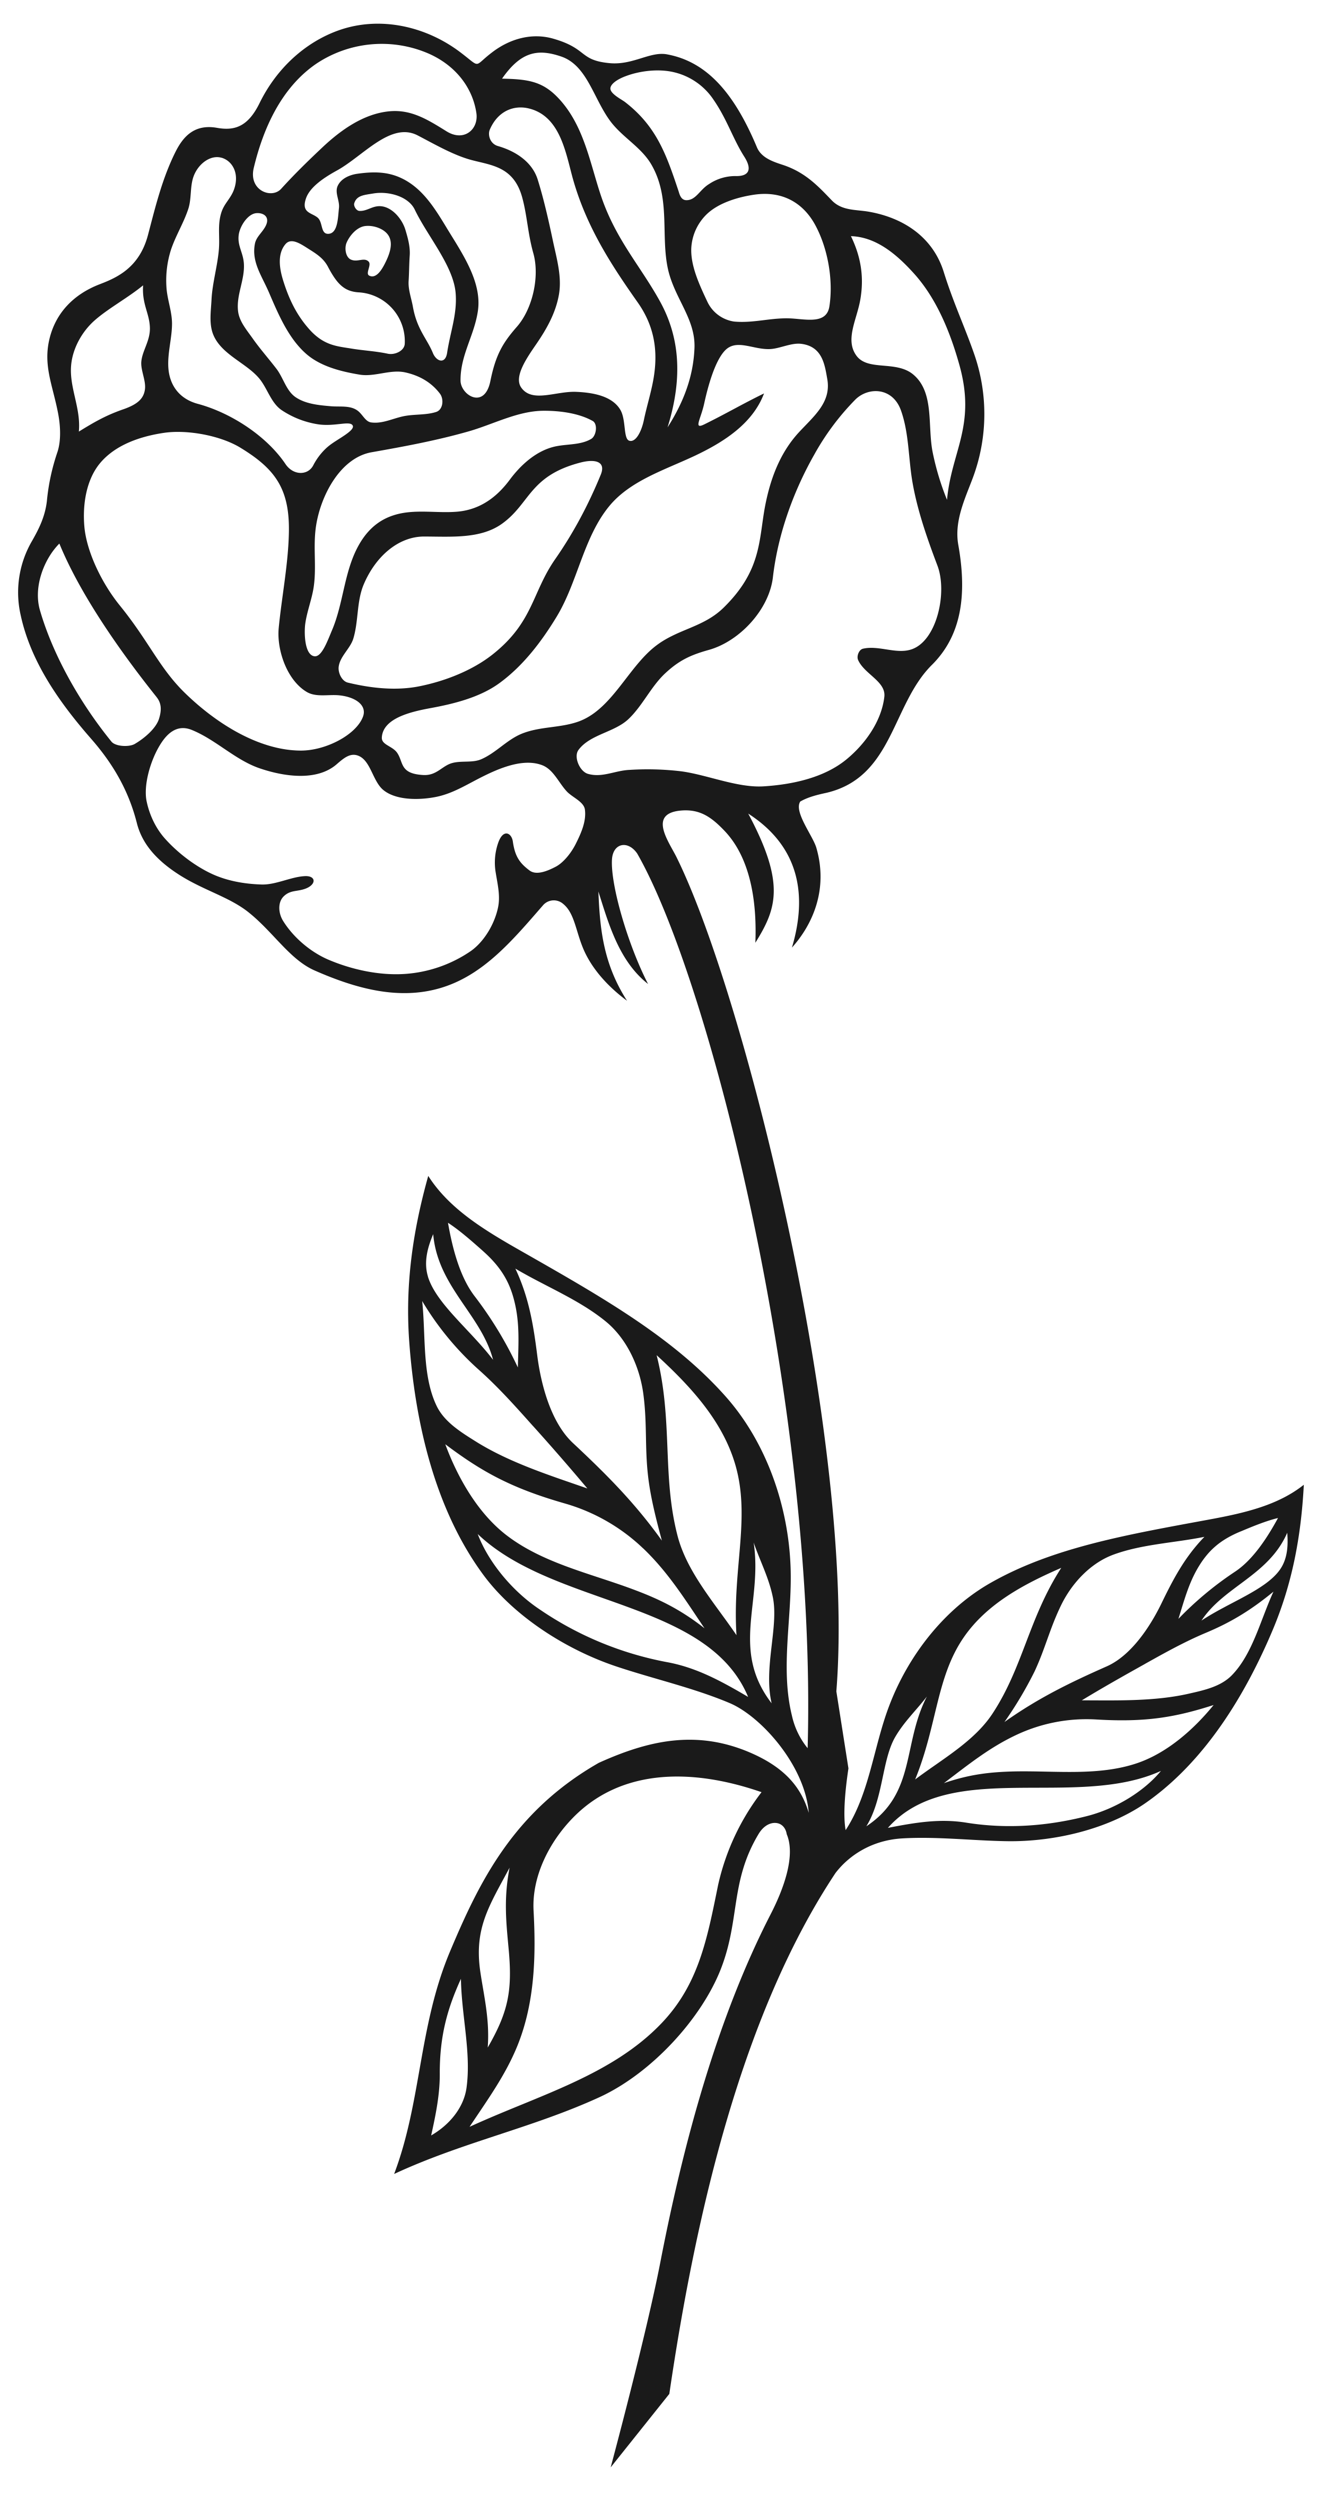 <svg width="26" height="49" fill="none" xmlns="http://www.w3.org/2000/svg"><path fill-rule="evenodd" clip-rule="evenodd" d="M16.399 33.154c.383-4.808-1.767-13.585-3.132-16.348-.15-.305-.567-.856.078-.917.376-.035.604.126.864.4.544.573.63 1.49.602 2.191.41-.66.598-1.153-.14-2.532 1.024.66 1.155 1.625.857 2.627.407-.453.715-1.142.479-1.956-.07-.24-.445-.705-.316-.907.15-.087.331-.132.517-.172 1.307-.31 1.277-1.726 2.065-2.507.566-.562.697-1.34.517-2.353-.083-.468.133-.906.288-1.321a3.578 3.578 0 0 0 .02-2.43c-.19-.543-.405-.995-.593-1.597-.215-.69-.796-1.063-1.464-1.181-.256-.046-.53-.015-.73-.222-.254-.262-.507-.547-.962-.697-.197-.064-.421-.14-.507-.344-.445-1.062-.981-1.68-1.766-1.823-.331-.06-.665.215-1.122.173-.606-.057-.424-.284-1.107-.48-.418-.12-.843.002-1.183.257-.392.293-.217.33-.626.019C8.36.515 7.451.306 6.637.596c-.654.234-1.214.744-1.548 1.426-.229.467-.493.544-.833.484-.45-.08-.668.179-.815.471-.262.525-.395 1.082-.539 1.628-.172.653-.623.842-.95.968-.502.194-.86.555-.983 1.074-.124.523.064.902.17 1.454.05.259.061.558-.02.781a4.192 4.192 0 0 0-.2.942c-.037.314-.164.555-.287.773a2.001 2.001 0 0 0-.228 1.455c.193.9.735 1.689 1.378 2.424.414.472.734.996.902 1.66.101.399.379.728.851 1.025.472.296.971.427 1.34.723.491.393.806.925 1.296 1.14.794.349 1.637.586 2.459.345.846-.248 1.417-.934 2.015-1.621a.279.279 0 0 1 .394-.033c.245.196.251.589.44.975.176.358.475.675.816.927-.474-.738-.532-1.43-.562-2.142.2.63.404 1.367.974 1.813-.4-.778-.741-1.956-.707-2.447.022-.313.309-.376.493-.112 1.443 2.514 3.527 10.89 3.343 17.539a1.527 1.527 0 0 1-.308-.638c-.232-.94.007-1.931-.026-2.897-.04-1.206-.47-2.447-1.262-3.346-1.058-1.199-2.522-2.009-4.122-2.922-.683-.391-1.328-.797-1.721-1.415-.314 1.122-.452 2.161-.373 3.247.113 1.551.488 3.26 1.448 4.566.588.802 1.606 1.466 2.614 1.803.73.244 1.514.419 2.222.718.615.26 1.477 1.224 1.55 2.151-.142-.476-.438-.862-1.102-1.16-1.084-.485-2.04-.26-3.015.18-1.68.96-2.345 2.338-2.919 3.702-.616 1.468-.555 2.935-1.094 4.357 1.339-.623 2.708-.901 4.024-1.504 1.033-.474 2.012-1.557 2.386-2.524.375-.97.177-1.704.736-2.636.111-.185.266-.242.386-.208.084.024.149.101.166.212.186.44-.084 1.121-.319 1.576-1.02 1.987-1.689 4.386-2.159 6.813-.275 1.422-.974 4.022-.974 4.022l1.15-1.44c.532-3.628 1.45-7.487 3.258-10.21.263-.344.707-.64 1.297-.678.679-.042 1.387.044 2.068.054.943.014 1.985-.244 2.707-.743 1.174-.813 1.972-2.139 2.505-3.407.373-.889.552-1.802.606-2.837-.506.403-1.162.554-1.846.68-1.601.296-3.06.543-4.288 1.239-.92.52-1.63 1.436-2.005 2.438-.3.8-.38 1.703-.845 2.413-.05-.276-.018-.724.055-1.21l-.237-1.51Zm-6.982 5.49c-.123-.851.177-1.288.575-2.034-.125.64-.06 1.127-.014 1.646.068.783-.02 1.195-.415 1.88.042-.55-.077-1.021-.146-1.492Zm-.269 2.277c-.053.393-.335.731-.694.938.1-.447.17-.82.169-1.202-.004-.756.155-1.298.415-1.868.012.728.203 1.445.11 2.132Zm2.084-5.287c.94-.967 2.33-.979 3.7-.504a4.64 4.64 0 0 0-.852 1.822c-.213 1.046-.376 1.934-1.1 2.698-.982 1.035-2.419 1.418-3.773 2.04.345-.52.7-1.005.935-1.581.353-.865.366-1.807.32-2.66-.035-.671.31-1.343.77-1.815Zm3.545-5.4c.181 1.177-.458 2.096.353 3.154-.163-.7.142-1.496.024-2.078-.08-.39-.247-.698-.377-1.075Zm-5.41-.164c1.505 1.436 4.509 1.29 5.302 3.193-.556-.327-1.031-.581-1.602-.684a6.572 6.572 0 0 1-2.486-1.032c-.537-.358-1.006-.928-1.214-1.477Zm3.243.28c.493.471.822 1.002 1.204 1.568-.49-.385-.92-.585-1.413-.768-.841-.313-1.768-.513-2.478-1.063-.571-.443-.96-1.15-1.192-1.777.713.536 1.29.86 2.352 1.163a3.69 3.69 0 0 1 1.527.878Zm1.812-1.624c-.251-.881-.9-1.567-1.547-2.162.325 1.289.102 2.348.41 3.54.185.715.731 1.323 1.156 1.949-.084-1.295.278-2.287-.019-3.327Zm-2.547-2.825c-.525-.428-1.18-.684-1.77-1.034.273.579.356 1.126.431 1.715.072.555.264 1.299.698 1.704.654.612 1.207 1.163 1.744 1.913-.116-.429-.226-.863-.272-1.275-.064-.562-.015-1.017-.091-1.595-.07-.532-.32-1.085-.74-1.428Zm-2.574-.5c-.297-.392-.436-.97-.517-1.432.224.144.473.365.663.533l.021.019c.383.34.547.651.636 1.066.088.41.06.792.05 1.218a7.515 7.515 0 0 0-.853-1.404Zm.03 2.856c.669.419 1.483.674 2.186.92a46.855 46.855 0 0 0-1.058-1.216l-.017-.018c-.332-.372-.665-.745-1.037-1.078a5.77 5.77 0 0 1-1.127-1.362c.073.686-.004 1.46.284 2.057.149.308.461.504.753.687l.017.01Zm-.94-3.235c-.087-.288-.004-.576.103-.83.09 1.033.943 1.579 1.174 2.463-.441-.58-1.118-1.103-1.278-1.633Zm.794-16.565c-.615.175-1.229.29-1.898.408-.61.107-1 .844-1.091 1.45-.061.41.015.801-.047 1.203-.036.233-.13.469-.163.705-.023.155-.022.602.171.64.146.03.256-.279.355-.514.22-.52.235-1.12.499-1.62.158-.3.378-.522.702-.627.41-.135.858-.033 1.274-.074.493-.05.807-.353 1.011-.628.209-.28.49-.536.824-.632.254-.074.54-.03.768-.163.103-.059.136-.295.03-.354-.267-.15-.64-.202-.97-.199-.505.005-.98.267-1.465.405ZM6.641 13.07c-.015.116.06.28.177.31.456.11.945.164 1.402.073.503-.1 1.043-.31 1.442-.627.798-.633.767-1.21 1.225-1.867.36-.517.653-1.07.892-1.653.11-.268-.122-.31-.394-.24-1.007.26-.987.802-1.54 1.199-.42.302-.994.253-1.53.252-.511 0-.958.399-1.187.948-.136.33-.097.711-.2 1.052-.061.199-.261.346-.287.553ZM4.709 8.773c-.39-.236-1.032-.353-1.482-.29-.468.067-.96.233-1.262.592-.277.33-.349.824-.31 1.255.045.486.338 1.1.697 1.542.58.716.775 1.232 1.29 1.727.6.58 1.43 1.109 2.251 1.114.494.003 1.094-.31 1.225-.667.081-.223-.149-.384-.464-.416-.213-.022-.456.043-.64-.067-.388-.23-.59-.822-.549-1.253.058-.606.194-1.284.2-1.915.007-.83-.284-1.214-.956-1.622Zm-.363-5.68c-.214-.063-.449.11-.544.348-.082.206-.041.447-.111.657-.093.28-.244.516-.338.796a1.98 1.98 0 0 0-.09.724c.013.249.108.473.11.722 0 .29-.091.579-.072.868.02.305.181.602.58.709.645.174 1.345.627 1.718 1.181.153.227.441.226.545.02.077-.15.195-.294.32-.39.159-.124.5-.288.452-.386-.051-.105-.359.029-.694-.027a1.773 1.773 0 0 1-.706-.28c-.212-.15-.277-.44-.448-.634-.255-.29-.718-.454-.88-.826-.096-.219-.051-.475-.04-.712.017-.32.122-.67.145-.99.018-.25-.029-.466.047-.707.058-.183.186-.274.25-.456.11-.316-.037-.557-.244-.618ZM2.42 8.022c-.338.118-.556.242-.874.438.044-.46-.191-.863-.151-1.302.03-.334.216-.662.461-.878.269-.237.655-.444.95-.687-.025.371.124.543.133.829.008.258-.148.448-.168.665-.016.172.097.38.07.552-.028.186-.157.29-.42.383ZM4.976 3.29c-.107.445.35.616.536.412.257-.283.521-.541.8-.804.351-.332.803-.666 1.319-.716.433-.042.755.163 1.126.393.345.213.63-.043.584-.358-.073-.493-.4-.926-.926-1.162a2.312 2.312 0 0 0-2.204.188c-.706.478-1.056 1.299-1.235 2.047ZM5.6 4.783c.12-.137.32.015.476.112.151.095.274.18.356.337.18.342.322.476.587.498a.96.96 0 0 1 .917 1.012c-.01.136-.192.22-.33.192-.246-.052-.46-.06-.708-.1-.287-.048-.548-.055-.841-.388-.255-.29-.397-.602-.505-.948-.075-.24-.116-.526.048-.715Zm-.57-.605c.143-.01.282.08.165.277-.07.12-.174.195-.198.33-.065.351.132.614.275.944.183.425.382.904.737 1.212.282.243.677.342 1.045.403.293.048.597-.107.888-.045.277.06.516.194.685.419.081.108.06.314-.075.357-.183.06-.401.044-.59.075-.237.037-.45.164-.687.13-.11-.016-.163-.154-.26-.228-.147-.111-.345-.073-.528-.089-.235-.02-.493-.044-.689-.176-.187-.127-.241-.381-.379-.56-.152-.198-.318-.385-.462-.589-.116-.165-.262-.332-.288-.53-.042-.322.133-.617.113-.94-.014-.223-.133-.353-.1-.573.026-.167.177-.405.347-.417Zm-1.962 9.483c-.703-.88-1.493-2.002-1.904-3.006-.298.298-.514.847-.381 1.306.247.855.766 1.794 1.403 2.577.08.097.346.108.454.046.178-.103.415-.297.477-.492.058-.183.045-.315-.049-.43Zm2.028 1.401c-.484-.164-.862-.562-1.336-.754-.289-.116-.483.068-.62.29-.2.325-.327.803-.266 1.104.054.264.175.526.355.73.245.276.58.535.915.693.304.143.65.203.985.213.278.009.57-.149.846-.164.218-.012.235.154.029.24-.172.07-.304.024-.44.155-.123.12-.105.334-.014.481.198.32.535.612.897.765.459.194.997.31 1.493.276a2.595 2.595 0 0 0 1.288-.446c.27-.189.473-.542.538-.86.046-.225-.008-.443-.045-.673a1.177 1.177 0 0 1 .044-.581c.1-.298.268-.204.291-.034.04.278.123.415.33.568.136.1.356.004.504-.072.163-.083.317-.286.398-.449.105-.209.213-.447.18-.679-.024-.152-.249-.237-.355-.352-.16-.172-.261-.428-.48-.513-.449-.172-1.038.151-1.42.353-.22.117-.44.228-.689.273-.324.06-.76.06-1.005-.138-.222-.179-.25-.614-.527-.685-.143-.036-.262.067-.385.173l-.007.006c-.393.34-1.042.237-1.504.08Zm6.246-.36c-.098.133.024.42.186.467.284.081.528-.066.822-.078a5.554 5.554 0 0 1 1.013.029c.503.068 1.102.326 1.609.294.557-.035 1.177-.165 1.616-.521.375-.305.697-.756.752-1.235.034-.301-.392-.442-.515-.722-.032-.074.017-.202.096-.22.315-.073.666.12.968.007.486-.182.689-1.117.492-1.636-.204-.539-.397-1.092-.491-1.644-.079-.462-.066-.957-.225-1.4-.164-.455-.637-.46-.89-.214a4.978 4.978 0 0 0-.81 1.084c-.377.664-.706 1.507-.81 2.402-.073.632-.652 1.255-1.255 1.424-.351.098-.581.2-.862.464-.278.262-.44.633-.718.895-.278.26-.75.296-.978.603Zm2.213-9.846a.998.998 0 0 1 .32-.673c.23-.209.586-.316.895-.364.582-.091.987.17 1.216.594.247.456.357 1.082.276 1.596-.054.334-.416.257-.718.235-.401-.029-.75.096-1.151.059a.688.688 0 0 1-.518-.378c-.162-.343-.338-.719-.32-1.069Zm-1.29-3.362c-.163.062-.278.144-.295.224-.024.113.213.226.289.285.614.476.806 1.024 1.044 1.738.018.052.042.184.157.183.188 0 .258-.204.444-.317a.928.928 0 0 1 .515-.156c.27.009.334-.131.174-.381-.223-.351-.334-.725-.6-1.112a1.285 1.285 0 0 0-.773-.541c-.322-.078-.699-.021-.954.077Zm1.352 5.333c-.023.547-.204 1.041-.528 1.551.32-1.023.216-1.81-.148-2.47-.38-.689-.857-1.199-1.148-2.043-.228-.666-.34-1.43-.872-1.97-.297-.3-.575-.344-1.077-.353.369-.53.698-.592 1.16-.434.52.177.636.85.986 1.297.24.303.592.49.785.826.378.658.177 1.379.322 2.042.128.579.545.978.52 1.554ZM9.604 2.541c-.043.099.001.276.16.322.347.1.669.31.778.653.12.382.217.814.3 1.208.074.348.179.703.117 1.053-.063.355-.235.664-.443.967-.185.27-.443.637-.298.85.214.312.682.069 1.083.087.301.013.697.072.862.351.119.201.053.58.182.609.127.03.236-.193.28-.407.063-.303.163-.602.204-.909.072-.526-.03-.975-.32-1.39-.49-.697-1.033-1.498-1.3-2.52-.131-.5-.26-1.164-.861-1.294-.281-.06-.588.057-.744.42ZM9.03 7.458c0 .285.47.581.585.012.105-.518.244-.75.521-1.066.31-.355.449-.99.321-1.441-.11-.392-.12-.74-.22-1.101-.168-.598-.599-.62-.991-.725-.354-.094-.724-.31-1.057-.483-.529-.274-1.069.407-1.586.69-.218.12-.523.31-.603.544-.1.29.114.279.23.38.106.092.051.33.216.315.18-.015.18-.325.2-.503.018-.154-.09-.303-.022-.442.067-.139.229-.21.383-.232.306-.043.585-.045.861.085.415.195.656.59.888.972l.002.004c.304.499.697 1.06.612 1.631-.071.482-.343.86-.34 1.36Zm-.263-.542c-.035.23-.21.172-.279.004-.116-.283-.312-.46-.392-.907-.029-.163-.094-.335-.084-.501.011-.172.01-.332.021-.493.014-.173-.033-.345-.083-.511-.06-.204-.245-.435-.464-.464-.178-.023-.284.101-.442.09-.057-.004-.114-.095-.098-.149.048-.155.188-.162.378-.193.291-.048.684.054.81.32.25.521.764 1.108.801 1.645.03.403-.105.745-.168 1.159ZM6.882 5.089c-.105-.045-.13-.222-.088-.327.06-.144.201-.307.358-.33.171-.024.4.053.478.207.085.168-.01.386-.095.55-.06.113-.164.277-.294.215-.085-.042.053-.213-.015-.278-.09-.087-.213.02-.344-.037Zm11.046.28c-.324-.36-.732-.724-1.243-.74.212.436.253.835.185 1.237-.067.398-.305.788-.08 1.102.225.316.78.088 1.12.376.418.354.271 1.013.38 1.533a5.2 5.2 0 0 0 .279.921c.086-.954.576-1.455.242-2.646-.172-.616-.436-1.284-.883-1.783ZM7.487 14.455c.023-.381.578-.505.957-.575.447-.082.958-.207 1.341-.484.467-.338.829-.813 1.127-1.303.417-.684.528-1.562 1.04-2.179.412-.496 1.09-.705 1.676-.982.536-.254 1.127-.615 1.353-1.22-.445.218-.723.385-1.168.605-.223.11-.074-.093-.005-.408.078-.357.213-.834.406-1.037.233-.246.578.002.918-.032.178-.018.393-.121.57-.101.422.047.469.406.519.691.081.455-.258.722-.556 1.044-.383.415-.57.941-.67 1.483-.117.652-.073 1.231-.8 1.948-.409.406-.923.42-1.367.78-.529.428-.846 1.24-1.5 1.464-.357.122-.73.09-1.082.227-.302.118-.508.373-.804.504-.175.079-.39.026-.575.077-.202.055-.302.249-.566.235-.464-.025-.386-.243-.51-.43-.092-.141-.313-.157-.304-.307Zm10.687 18.8c-.483.934-.207 1.895-1.187 2.544.335-.54.303-1.298.567-1.752.178-.304.405-.513.62-.792Zm4.59 1.458c-1.67.762-4.15-.247-5.354 1.117.56-.11 1.03-.184 1.538-.102.812.13 1.616.064 2.38-.133.553-.143 1.107-.483 1.436-.882Zm-2.802-.721c-.547.25-.974.598-1.454.961.52-.18.937-.22 1.404-.23.794-.014 1.629.093 2.38-.16.606-.204 1.132-.683 1.504-1.141-.75.24-1.326.342-2.304.283a3.229 3.229 0 0 0-1.53.287Zm-1.063-1.9c.46-.666 1.2-1.05 1.91-1.359-.637.986-.748 1.942-1.345 2.852-.357.547-.987.895-1.52 1.296.435-1.064.412-2.003.955-2.789Zm2.938-1.62c.563-.205 1.184-.227 1.779-.347-.394.406-.617.841-.847 1.314-.217.445-.589 1.013-1.068 1.225-.723.32-1.342.62-2.006 1.091a7.6 7.6 0 0 0 .59-.99c.212-.453.3-.85.527-1.312.21-.426.575-.817 1.025-.981Zm2.384.333c.359-.24.64-.686.838-1.049-.232.055-.51.17-.717.257l-.013.005c-.418.172-.644.386-.836.707-.189.319-.273.647-.387 1.008a6.61 6.61 0 0 1 1.115-.928Zm-.914 2.395c-.68.155-1.436.13-2.095.13.387-.236.837-.49 1.232-.71l.004-.003c.388-.217.779-.435 1.19-.608.502-.21.892-.448 1.332-.81-.255.554-.41 1.226-.82 1.643-.213.216-.532.288-.83.355l-.013.003Zm1.787-2.428c.154-.216.165-.482.146-.727-.366.84-1.238 1.048-1.682 1.722.535-.357 1.251-.596 1.536-.995Z" fill="#1A1A1A"/></svg>
